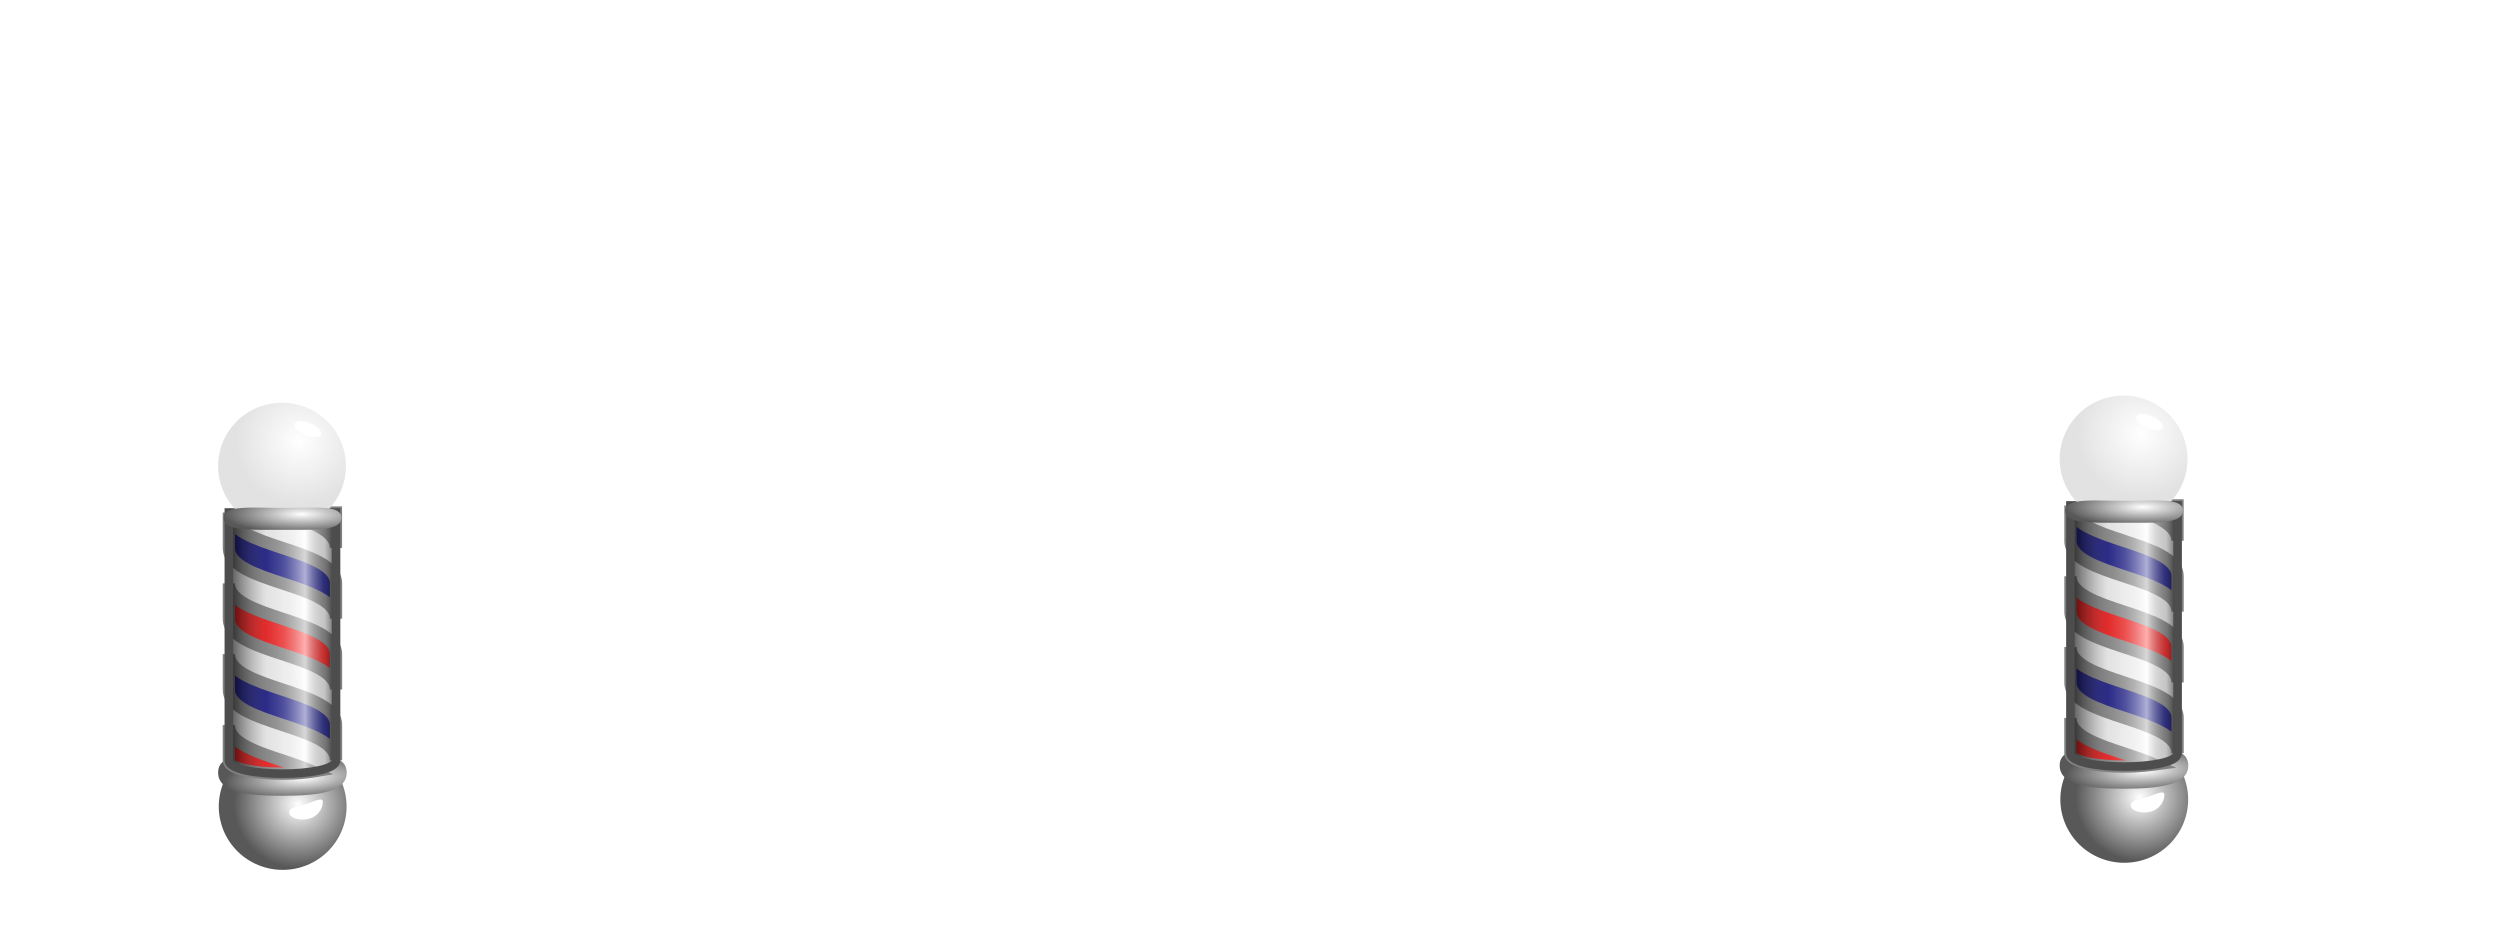 <svg width="149" height="56" viewBox="0 0 149 56" fill="none" xmlns="http://www.w3.org/2000/svg">
<path d="M26.019 37.201L24.952 37.361L24.621 36.558L26.63 35.898C26.816 35.837 27.1 35.734 27.483 35.589C27.983 35.385 28.442 35.215 28.859 35.078C29.781 34.775 30.554 34.649 31.179 34.698C31.809 34.736 32.32 34.926 32.712 35.268C33.11 35.597 33.439 36.077 33.699 36.707C34.147 37.794 34.145 38.755 33.694 39.589C33.252 40.42 32.414 41.038 31.181 41.443C30.694 41.603 30.338 41.705 30.115 41.749L31.166 44.299L33.002 43.843L33.322 44.619L28.534 46.192L28.213 45.415L29.211 44.941L26.019 37.201ZM29.76 40.925C29.981 40.901 30.336 40.809 30.824 40.649C31.418 40.454 31.811 40.1 32.002 39.586C32.198 39.061 32.104 38.333 31.72 37.401C31.421 36.676 31.04 36.204 30.576 35.984C30.118 35.752 29.557 35.745 28.892 35.964C28.643 36.045 28.393 36.147 28.142 36.269C28.024 36.327 27.939 36.365 27.886 36.382L29.76 40.925Z" fill="white"/>
<path d="M35.264 33.454L34.178 33.536L33.953 32.815L36.389 31.894L36.429 31.884L36.862 32.05L37.804 35.028L38.071 36.214C38.274 35.895 38.582 35.569 38.996 35.236C39.418 34.901 39.897 34.667 40.431 34.534C41.002 34.393 41.479 34.39 41.863 34.525C42.244 34.651 42.564 34.913 42.824 35.309C43.084 35.705 43.325 36.26 43.547 36.973L44.692 40.648L45.599 40.553L45.849 41.355L42.275 42.241L42.025 41.439L42.776 41.124L41.631 37.448C41.487 36.984 41.343 36.631 41.199 36.389C41.055 36.146 40.878 35.983 40.667 35.901C40.465 35.817 40.201 35.815 39.875 35.896C39.594 35.966 39.325 36.105 39.067 36.312C38.816 36.509 38.605 36.725 38.434 36.959L39.95 41.825L40.816 41.739L41.066 42.541L37.546 43.414L37.297 42.612L38.024 42.316L35.264 33.454Z" fill="white"/>
<path d="M45.996 32.263C45.666 32.326 45.382 32.28 45.144 32.126C44.906 31.973 44.751 31.746 44.679 31.446C44.596 31.101 44.638 30.794 44.804 30.526C44.969 30.257 45.236 30.087 45.602 30.017C45.969 29.948 46.273 29.994 46.513 30.157C46.751 30.311 46.905 30.533 46.974 30.823C47.061 31.187 47.021 31.498 46.853 31.758C46.685 32.018 46.404 32.185 46.01 32.26L45.996 32.263ZM45.874 34.934L44.835 34.862L44.617 33.95L47.062 33.17L47.089 33.165L47.54 33.364L49.108 39.913L50.055 39.846L50.251 40.663L46.414 41.394L46.218 40.578L47.152 40.271L45.874 34.934Z" fill="white"/>
<path d="M50.053 30.391L48.994 30.368L48.853 29.625L51.356 28.934L51.383 28.93L51.807 29.135L53.728 39.215L54.759 39.172L54.916 39.997L50.999 40.592L50.842 39.766L51.787 39.496L50.053 30.391Z" fill="white"/>
<path d="M56.267 30.765C55.933 30.803 55.655 30.736 55.432 30.564C55.21 30.392 55.077 30.154 55.034 29.849C54.984 29.497 55.054 29.194 55.243 28.938C55.433 28.681 55.713 28.532 56.084 28.49C56.455 28.448 56.753 28.518 56.976 28.699C57.199 28.871 57.331 29.105 57.373 29.4C57.426 29.77 57.356 30.078 57.165 30.325C56.974 30.572 56.679 30.718 56.281 30.764L56.267 30.765ZM55.896 33.427L54.871 33.275L54.739 32.347L57.241 31.753L57.269 31.75L57.698 31.983L58.647 38.65L59.595 38.655L59.713 39.487L55.832 39.927L55.714 39.095L56.669 38.86L55.896 33.427Z" fill="white"/>
<path d="M67.951 34.836C68.008 35.617 67.898 36.344 67.62 37.014C67.351 37.685 66.919 38.234 66.324 38.661C65.737 39.079 65.015 39.313 64.158 39.364C63.972 39.374 63.775 39.367 63.567 39.342C63.369 39.326 63.208 39.298 63.084 39.258L63.211 40.415L63.305 41.685L64.617 41.776L64.676 42.572L60.525 42.816L60.466 42.02L61.362 41.8L60.709 32.948L59.782 32.75L59.711 31.786L61.995 31.358L62.023 31.356L62.393 31.615L62.45 32.397C62.662 32.094 62.96 31.824 63.345 31.587C63.73 31.349 64.16 31.216 64.635 31.188C65.52 31.136 66.27 31.41 66.886 32.01C67.5 32.6 67.855 33.542 67.951 34.836ZM63.994 32.39C63.715 32.406 63.453 32.483 63.211 32.618C62.968 32.754 62.787 32.9 62.668 33.057L63.05 38.237C63.122 38.326 63.258 38.397 63.459 38.451C63.669 38.504 63.895 38.524 64.137 38.509C64.743 38.474 65.203 38.185 65.519 37.643C65.843 37.091 65.964 36.252 65.88 35.126C65.81 34.176 65.604 33.478 65.263 33.031C64.92 32.574 64.497 32.36 63.994 32.39Z" fill="white"/>
<path d="M70.382 32.972L70.38 32.776C70.491 32.673 70.62 32.467 70.767 32.158C70.922 31.839 71.055 31.47 71.163 31.049C71.271 30.619 71.323 30.198 71.32 29.788C71.319 29.666 71.285 29.559 71.219 29.466C71.153 29.374 71.054 29.258 70.922 29.119C70.752 28.952 70.62 28.799 70.526 28.659C70.44 28.52 70.397 28.338 70.395 28.114C70.392 27.834 70.479 27.605 70.655 27.426C70.84 27.248 71.072 27.157 71.352 27.155C71.632 27.154 71.89 27.25 72.125 27.444C72.36 27.638 72.544 27.903 72.678 28.238C72.821 28.564 72.894 28.923 72.897 29.315C72.903 29.931 72.796 30.529 72.577 31.109C72.368 31.68 72.101 32.172 71.778 32.585C71.465 32.988 71.168 33.266 70.89 33.417L70.382 32.972Z" fill="white"/>
<path d="M75.323 37.927C75.392 38.042 75.555 38.155 75.811 38.268C76.077 38.371 76.345 38.428 76.616 38.438C77.054 38.455 77.385 38.378 77.608 38.209C77.84 38.031 77.964 37.793 77.978 37.495C77.992 37.187 77.869 36.935 77.607 36.738C77.346 36.532 76.9 36.277 76.27 35.973L75.886 35.791C75.255 35.496 74.79 35.152 74.491 34.758C74.192 34.364 74.057 33.864 74.085 33.258C74.105 32.838 74.249 32.47 74.516 32.153C74.784 31.827 75.15 31.579 75.616 31.41C76.082 31.241 76.613 31.167 77.21 31.19C77.649 31.206 78.02 31.248 78.326 31.316C78.64 31.384 78.968 31.471 79.308 31.577C79.492 31.649 79.63 31.692 79.723 31.704L79.636 33.536L78.531 33.495L78.259 32.42C78.208 32.325 78.086 32.236 77.894 32.154C77.701 32.072 77.479 32.026 77.227 32.017C76.845 32.002 76.533 32.075 76.292 32.234C76.061 32.384 75.938 32.603 75.924 32.892C75.912 33.154 75.981 33.376 76.131 33.559C76.282 33.732 76.448 33.869 76.63 33.97C76.813 34.07 77.15 34.237 77.644 34.47C78.138 34.703 78.543 34.924 78.86 35.132C79.187 35.341 79.45 35.607 79.649 35.932C79.859 36.248 79.953 36.63 79.931 37.078C79.899 37.768 79.602 38.317 79.041 38.725C78.48 39.134 77.691 39.319 76.674 39.281C76.198 39.263 75.771 39.205 75.393 39.107C75.024 39.009 74.595 38.88 74.108 38.722L73.805 38.613L73.892 36.767L75.053 36.81L75.323 37.927Z" fill="white"/>
<path d="M89.896 40.494C88.324 40.275 87.204 39.642 86.535 38.598C85.867 37.544 85.676 36.208 85.959 34.59C86.147 33.524 86.526 32.625 87.1 31.895C87.684 31.158 88.397 30.626 89.24 30.301C90.083 29.977 90.99 29.882 91.96 30.017C92.367 30.074 92.755 30.157 93.125 30.265C93.496 30.364 93.933 30.491 94.436 30.646C94.813 30.764 95.019 30.826 95.056 30.831L94.406 33.651L93.13 33.472L93.046 31.441C92.962 31.325 92.801 31.218 92.563 31.119C92.325 31.02 92.011 30.943 91.623 30.889C90.837 30.779 90.141 31.053 89.532 31.713C88.935 32.364 88.516 33.374 88.276 34.744C88.044 36.068 88.081 37.18 88.387 38.08C88.693 38.979 89.281 39.49 90.15 39.611C90.566 39.669 90.891 39.677 91.126 39.635C91.371 39.584 91.586 39.496 91.769 39.371L92.628 38.036L93.773 38.309L93.121 40.408C92.924 40.399 92.723 40.409 92.519 40.437C92.326 40.457 92.206 40.468 92.158 40.471C91.771 40.52 91.41 40.55 91.077 40.56C90.752 40.581 90.358 40.559 89.896 40.494Z" fill="white"/>
<path d="M100.889 42.526C100.588 42.461 100.386 42.35 100.284 42.195C100.181 42.039 100.164 41.835 100.232 41.583L100.33 41.218C100.004 41.462 99.585 41.654 99.075 41.791C98.567 41.92 98.089 41.937 97.642 41.84C96.766 41.652 96.201 41.296 95.946 40.774C95.694 40.243 95.707 39.464 95.984 38.437L97.015 34.626L96.382 34.289L96.591 33.519L98.965 33.845L98.978 33.848L99.201 34.096L97.914 38.853C97.736 39.511 97.694 39.988 97.788 40.284C97.881 40.581 98.152 40.778 98.599 40.874C99.137 40.99 99.695 40.891 100.272 40.576L101.614 35.617L100.752 35.216L100.956 34.46L103.481 34.818L103.509 34.823L103.786 35.083L101.987 41.732L102.754 41.898L102.532 42.665C102.493 42.666 102.314 42.666 101.996 42.664C101.678 42.662 101.309 42.616 100.889 42.526Z" fill="white"/>
<path d="M105.762 43.763C105.195 43.604 104.822 43.36 104.642 43.029C104.462 42.698 104.47 42.255 104.665 41.7L106.369 36.853L105.492 36.608L105.734 35.921C105.815 35.915 105.961 35.907 106.171 35.898C106.385 35.881 106.549 35.864 106.663 35.847C106.856 35.776 107.056 35.614 107.263 35.363C107.409 35.2 107.718 34.784 108.191 34.114L109.269 34.415L108.641 36.372L110.703 36.949L110.346 37.966L108.297 37.393L106.992 41.104C106.819 41.597 106.71 41.949 106.666 42.159C106.622 42.369 106.634 42.517 106.702 42.604C106.773 42.682 106.921 42.753 107.146 42.816C107.371 42.878 107.612 42.922 107.87 42.946C108.131 42.961 108.355 42.956 108.542 42.931L108.538 43.742C108.221 43.856 107.794 43.921 107.256 43.934C106.718 43.948 106.22 43.891 105.762 43.763Z" fill="white"/>
<path d="M111.447 44.118C111.474 44.245 111.591 44.398 111.798 44.577C112.018 44.749 112.256 44.879 112.512 44.966C112.928 45.107 113.272 45.13 113.545 45.036C113.83 44.936 114.031 44.749 114.148 44.474C114.269 44.191 114.237 43.92 114.054 43.661C113.875 43.394 113.535 43.028 113.035 42.564L112.729 42.283C112.225 41.827 111.898 41.373 111.748 40.919C111.597 40.465 111.64 39.959 111.878 39.4C112.043 39.014 112.308 38.711 112.675 38.491C113.045 38.263 113.484 38.136 113.99 38.112C114.496 38.087 115.032 38.17 115.598 38.362C116.013 38.503 116.356 38.649 116.625 38.799C116.904 38.953 117.189 39.128 117.479 39.324C117.63 39.444 117.748 39.524 117.833 39.562L117.114 41.25L116.067 40.894L116.179 39.812C116.162 39.708 116.076 39.59 115.92 39.459C115.763 39.327 115.566 39.221 115.327 39.14C114.965 39.017 114.64 38.995 114.353 39.075C114.079 39.149 113.885 39.319 113.772 39.586C113.669 39.826 113.659 40.053 113.739 40.267C113.824 40.473 113.936 40.648 114.076 40.794C114.217 40.94 114.483 41.193 114.876 41.552C115.27 41.911 115.583 42.234 115.815 42.519C116.057 42.807 116.217 43.132 116.296 43.493C116.387 43.848 116.345 44.232 116.17 44.644C115.899 45.279 115.423 45.708 114.742 45.929C114.062 46.15 113.239 46.097 112.276 45.77C111.825 45.618 111.435 45.441 111.106 45.241C110.785 45.044 110.418 44.801 110.004 44.514L109.751 44.325L110.475 42.624L111.575 42.998L111.447 44.118Z" fill="white"/>
<path d="M13.039 48.069C13.039 49.071 13.44 50.031 14.154 50.739C14.868 51.447 15.837 51.845 16.847 51.845C17.858 51.845 18.826 51.447 19.541 50.739C20.255 50.031 20.656 49.071 20.656 48.069C20.656 47.068 20.255 46.108 19.541 45.4C18.826 44.691 17.858 44.294 16.847 44.294C15.837 44.294 14.868 44.691 14.154 45.4C13.44 46.108 13.039 47.068 13.039 48.069V48.069Z" fill="url(#paint0_radial_15_629)"/>
<path d="M12.999 46.045C12.999 47.211 14.715 47.429 16.832 47.429C18.948 47.429 20.664 47.211 20.664 46.045C20.664 44.88 18.948 44.99 16.832 44.99C14.715 44.99 12.999 44.88 12.999 46.045Z" fill="url(#paint1_radial_15_629)"/>
<path d="M20.027 30.545H13.64V45.319C13.64 46.374 20.027 46.374 20.027 45.319V30.545Z" fill="white"/>
<path d="M20.027 43.205C20.027 41.097 13.64 41.097 13.64 38.987V41.097C13.64 43.208 20.027 43.208 20.027 45.316V43.205Z" fill="#000080" stroke="#808080" stroke-width="0.731"/>
<path d="M20.027 38.987C20.027 36.88 13.64 36.88 13.64 34.769V36.88C13.64 38.99 20.027 38.99 20.027 41.098V38.987Z" fill="#FF0000" stroke="#808080" stroke-width="0.731"/>
<path d="M20.027 34.766C20.027 32.659 13.64 32.659 13.64 30.548V32.659C13.64 34.769 20.027 34.769 20.027 36.877V34.766Z" fill="#000080" stroke="#808080" stroke-width="0.731"/>
<path d="M16.822 30.546H20.023V32.656C20.023 31.601 18.421 31.074 16.822 30.546Z" fill="#FF0000" stroke="#808080" stroke-width="0.731"/>
<path d="M18.629 45.984C18.599 45.989 18.574 45.995 18.544 45.999C18.372 46.024 18.191 46.044 18.003 46.061C17.816 46.077 17.624 46.09 17.427 46.098C17.231 46.106 17.031 46.111 16.831 46.111C16.632 46.111 16.431 46.106 16.235 46.098C16.038 46.09 15.846 46.077 15.659 46.061C15.472 46.044 15.29 46.024 15.119 45.999C14.947 45.974 14.785 45.946 14.636 45.913C14.486 45.88 14.349 45.842 14.227 45.801C14.105 45.76 13.999 45.715 13.912 45.665C13.868 45.64 13.83 45.614 13.796 45.587C13.762 45.56 13.733 45.533 13.709 45.504C13.686 45.475 13.668 45.445 13.656 45.414C13.644 45.384 13.638 45.354 13.638 45.322V43.212C13.638 44.686 16.75 45.132 18.629 45.984L18.629 45.984Z" fill="#FF0000" stroke="#808080" stroke-width="0.731"/>
<path d="M20.027 30.545H13.64V45.319C13.64 46.374 20.027 46.374 20.027 45.319V30.545Z" fill="url(#paint2_linear_15_629)" stroke="#4D4D4D" stroke-width="0.512"/>
<path d="M12.999 27.776C12.999 28.777 13.401 29.738 14.115 30.446C14.829 31.154 15.798 31.552 16.808 31.552C17.819 31.552 18.787 31.154 19.502 30.446C20.216 29.738 20.617 28.777 20.617 27.776C20.617 26.774 20.216 25.814 19.502 25.106C18.787 24.398 17.819 24 16.808 24C15.798 24 14.829 24.398 14.115 25.106C13.401 25.814 12.999 26.774 12.999 27.776V27.776Z" fill="url(#paint3_radial_15_629)"/>
<path d="M13.33 30.866C13.33 30.08 15.012 30.271 16.95 30.271C18.888 30.271 20.348 30.08 20.348 30.866C20.348 31.651 18.777 31.577 16.839 31.577C14.901 31.577 13.33 31.651 13.33 30.866Z" fill="url(#paint4_radial_15_629)"/>
<g filter="url(#filter0_f_15_629)">
<path d="M17.237 48.432C17.237 48.753 17.919 48.955 18.472 48.78C19.024 48.605 19.238 48.119 19.238 47.799C19.238 47.478 18.748 47.761 18.195 47.936C17.642 48.111 17.237 48.111 17.237 48.432Z" fill="white"/>
</g>
<g filter="url(#filter1_f_15_629)">
<path d="M17.553 25.279C17.535 25.38 17.601 25.507 17.738 25.633C17.874 25.759 18.069 25.875 18.28 25.953C18.492 26.031 18.701 26.066 18.864 26.051C19.026 26.035 19.128 25.97 19.146 25.87C19.164 25.769 19.098 25.642 18.961 25.516C18.825 25.389 18.63 25.274 18.419 25.196C18.207 25.118 17.997 25.083 17.835 25.098C17.673 25.114 17.571 25.179 17.553 25.279V25.279Z" fill="white"/>
</g>
<g clip-path="url(#clip0_15_629)">
<path d="M122.796 47.647C122.796 48.648 123.198 49.608 123.912 50.317C124.626 51.025 125.595 51.422 126.605 51.422C127.615 51.422 128.584 51.025 129.298 50.317C130.013 49.608 130.414 48.648 130.414 47.647C130.414 46.645 130.013 45.685 129.298 44.977C128.584 44.269 127.615 43.871 126.605 43.871C125.595 43.871 124.626 44.269 123.912 44.977C123.198 45.685 122.796 46.645 122.796 47.647V47.647Z" fill="url(#paint5_radial_15_629)"/>
<path d="M122.757 45.623C122.757 46.788 124.473 47.007 126.59 47.007C128.706 47.007 130.422 46.788 130.422 45.623C130.422 44.457 128.706 44.568 126.589 44.568C124.473 44.568 122.757 44.457 122.757 45.623Z" fill="url(#paint6_radial_15_629)"/>
<path d="M129.785 30.122H123.398V44.896C123.398 45.952 129.785 45.952 129.785 44.896V30.122Z" fill="white"/>
<path d="M129.785 42.782C129.785 40.675 123.398 40.675 123.398 38.564V40.675C123.398 42.785 129.785 42.785 129.785 44.893V42.782Z" fill="#000080" stroke="#808080" stroke-width="0.731"/>
<path d="M129.785 38.565C129.785 36.457 123.398 36.457 123.398 34.346V36.457C123.398 38.568 129.785 38.568 129.785 40.675V38.565Z" fill="#FF0000" stroke="#808080" stroke-width="0.731"/>
<path d="M129.785 34.343C129.785 32.236 123.398 32.236 123.398 30.125V32.236C123.398 34.347 129.785 34.347 129.785 36.454V34.343Z" fill="#000080" stroke="#808080" stroke-width="0.731"/>
<path d="M126.58 30.123H129.781V32.233C129.781 31.178 128.179 30.651 126.58 30.123Z" fill="#FF0000" stroke="#808080" stroke-width="0.731"/>
<path d="M128.387 45.562C128.357 45.566 128.332 45.572 128.302 45.576C128.13 45.601 127.948 45.622 127.761 45.638C127.574 45.655 127.382 45.667 127.185 45.675C126.989 45.683 126.789 45.688 126.589 45.688C126.389 45.688 126.189 45.683 125.993 45.675C125.796 45.667 125.604 45.655 125.417 45.638C125.23 45.622 125.048 45.601 124.876 45.576C124.705 45.551 124.543 45.523 124.393 45.49C124.244 45.457 124.106 45.419 123.985 45.378C123.863 45.337 123.757 45.292 123.669 45.242C123.626 45.218 123.588 45.191 123.554 45.164C123.52 45.138 123.491 45.11 123.467 45.081C123.444 45.053 123.426 45.023 123.414 44.992C123.402 44.962 123.396 44.931 123.395 44.899V42.789C123.395 44.263 126.508 44.709 128.387 45.562L128.387 45.562Z" fill="#FF0000" stroke="#808080" stroke-width="0.731"/>
<path d="M129.785 30.122H123.398V44.896C123.398 45.952 129.785 45.952 129.785 44.896V30.122Z" fill="url(#paint7_linear_15_629)" stroke="#4D4D4D" stroke-width="0.512"/>
<path d="M122.757 27.353C122.757 28.355 123.159 29.315 123.873 30.023C124.587 30.731 125.556 31.129 126.566 31.129C127.576 31.129 128.545 30.731 129.259 30.023C129.974 29.315 130.375 28.355 130.375 27.353C130.375 26.352 129.974 25.391 129.259 24.683C128.545 23.975 127.576 23.577 126.566 23.577C125.556 23.577 124.587 23.975 123.873 24.683C123.159 25.391 122.757 26.352 122.757 27.353V27.353Z" fill="url(#paint8_radial_15_629)"/>
<path d="M123.088 30.443C123.088 29.657 124.77 29.848 126.708 29.848C128.646 29.848 130.105 29.657 130.105 30.443C130.105 31.228 128.534 31.154 126.597 31.154C124.659 31.154 123.088 31.228 123.088 30.443Z" fill="url(#paint9_radial_15_629)"/>
<g filter="url(#filter2_f_15_629)">
<path d="M126.995 48.009C126.995 48.33 127.677 48.532 128.23 48.358C128.782 48.183 128.996 47.697 128.996 47.376C128.996 47.056 128.506 47.339 127.953 47.513C127.4 47.688 126.995 47.689 126.995 48.009Z" fill="white"/>
</g>
<g filter="url(#filter3_f_15_629)">
<path d="M127.311 24.857C127.293 24.957 127.359 25.084 127.495 25.21C127.632 25.337 127.827 25.452 128.038 25.53C128.249 25.608 128.459 25.643 128.622 25.628C128.784 25.612 128.885 25.547 128.904 25.447C128.922 25.347 128.856 25.219 128.719 25.093C128.583 24.967 128.388 24.852 128.176 24.773C127.965 24.695 127.755 24.66 127.593 24.675C127.431 24.691 127.329 24.756 127.311 24.857V24.857Z" fill="white"/>
</g>
</g>
<defs>
<filter id="filter0_f_15_629" x="10.133" y="40.547" width="16.212" height="15.403" filterUnits="userSpaceOnUse" color-interpolation-filters="sRGB">
<feFlood flood-opacity="0" result="BackgroundImageFix"/>
<feBlend mode="normal" in="SourceGraphic" in2="BackgroundImageFix" result="shape"/>
<feGaussianBlur stdDeviation="3.553" result="effect1_foregroundBlur_15_629"/>
</filter>
<filter id="filter1_f_15_629" x="14.889" y="22.433" width="6.921" height="6.283" filterUnits="userSpaceOnUse" color-interpolation-filters="sRGB">
<feFlood flood-opacity="0" result="BackgroundImageFix"/>
<feBlend mode="normal" in="SourceGraphic" in2="BackgroundImageFix" result="shape"/>
<feGaussianBlur stdDeviation="1.331" result="effect1_foregroundBlur_15_629"/>
</filter>
<filter id="filter2_f_15_629" x="119.89" y="40.124" width="16.212" height="15.403" filterUnits="userSpaceOnUse" color-interpolation-filters="sRGB">
<feFlood flood-opacity="0" result="BackgroundImageFix"/>
<feBlend mode="normal" in="SourceGraphic" in2="BackgroundImageFix" result="shape"/>
<feGaussianBlur stdDeviation="3.553" result="effect1_foregroundBlur_15_629"/>
</filter>
<filter id="filter3_f_15_629" x="124.647" y="22.01" width="6.921" height="6.283" filterUnits="userSpaceOnUse" color-interpolation-filters="sRGB">
<feFlood flood-opacity="0" result="BackgroundImageFix"/>
<feBlend mode="normal" in="SourceGraphic" in2="BackgroundImageFix" result="shape"/>
<feGaussianBlur stdDeviation="1.331" result="effect1_foregroundBlur_15_629"/>
</filter>
<radialGradient id="paint0_radial_15_629" cx="0" cy="0" r="1" gradientUnits="userSpaceOnUse" gradientTransform="translate(17.765 47.95) rotate(180) scale(3.824 3.791)">
<stop stop-color="white"/>
<stop offset="1" stop-color="#585858"/>
</radialGradient>
<radialGradient id="paint1_radial_15_629" cx="0" cy="0" r="1" gradientUnits="userSpaceOnUse" gradientTransform="translate(18.077 46.374) rotate(176.849) scale(4.705 1.332)">
<stop stop-color="white"/>
<stop offset="1" stop-color="#585858"/>
</radialGradient>
<linearGradient id="paint2_linear_15_629" x1="20.027" y1="12.305" x2="13.64" y2="12.305" gradientUnits="userSpaceOnUse">
<stop stop-opacity="0.672"/>
<stop offset="0.109" stop-color="#6F6F6F" stop-opacity="0.4"/>
<stop offset="0.288" stop-color="white" stop-opacity="0.687"/>
<stop offset="0.485" stop-color="#D2D2D2" stop-opacity="0.389"/>
<stop offset="0.652" stop-color="#9A9A9A" stop-opacity="0.282"/>
<stop offset="1" stop-opacity="0.695"/>
</linearGradient>
<radialGradient id="paint3_radial_15_629" cx="0" cy="0" r="1" gradientUnits="userSpaceOnUse" gradientTransform="translate(17.854 26.306) rotate(180) scale(3.824 3.791)">
<stop stop-color="white"/>
<stop offset="1" stop-color="#E2E2E2"/>
</radialGradient>
<radialGradient id="paint4_radial_15_629" cx="0" cy="0" r="1" gradientUnits="userSpaceOnUse" gradientTransform="translate(17.98 30.644) rotate(-179.682) scale(4.664 1.164)">
<stop stop-color="white"/>
<stop offset="1" stop-color="#585858"/>
</radialGradient>
<radialGradient id="paint5_radial_15_629" cx="0" cy="0" r="1" gradientUnits="userSpaceOnUse" gradientTransform="translate(127.523 47.528) rotate(180) scale(3.824 3.791)">
<stop stop-color="white"/>
<stop offset="1" stop-color="#585858"/>
</radialGradient>
<radialGradient id="paint6_radial_15_629" cx="0" cy="0" r="1" gradientUnits="userSpaceOnUse" gradientTransform="translate(127.835 45.951) rotate(176.849) scale(4.705 1.332)">
<stop stop-color="white"/>
<stop offset="1" stop-color="#585858"/>
</radialGradient>
<linearGradient id="paint7_linear_15_629" x1="129.785" y1="11.882" x2="123.398" y2="11.882" gradientUnits="userSpaceOnUse">
<stop stop-opacity="0.672"/>
<stop offset="0.109" stop-color="#6F6F6F" stop-opacity="0.4"/>
<stop offset="0.288" stop-color="white" stop-opacity="0.687"/>
<stop offset="0.485" stop-color="#D2D2D2" stop-opacity="0.389"/>
<stop offset="0.652" stop-color="#9A9A9A" stop-opacity="0.282"/>
<stop offset="1" stop-opacity="0.695"/>
</linearGradient>
<radialGradient id="paint8_radial_15_629" cx="0" cy="0" r="1" gradientUnits="userSpaceOnUse" gradientTransform="translate(127.612 25.883) rotate(180) scale(3.824 3.791)">
<stop stop-color="white"/>
<stop offset="1" stop-color="#E2E2E2"/>
</radialGradient>
<radialGradient id="paint9_radial_15_629" cx="0" cy="0" r="1" gradientUnits="userSpaceOnUse" gradientTransform="translate(127.737 30.221) rotate(-179.682) scale(4.664 1.164)">
<stop stop-color="white"/>
<stop offset="1" stop-color="#585858"/>
</radialGradient>
<clipPath id="clip0_15_629">
<rect width="9" height="29" fill="white" transform="matrix(-1 0 0 1 131.004 23)"/>
</clipPath>
</defs>
</svg>
